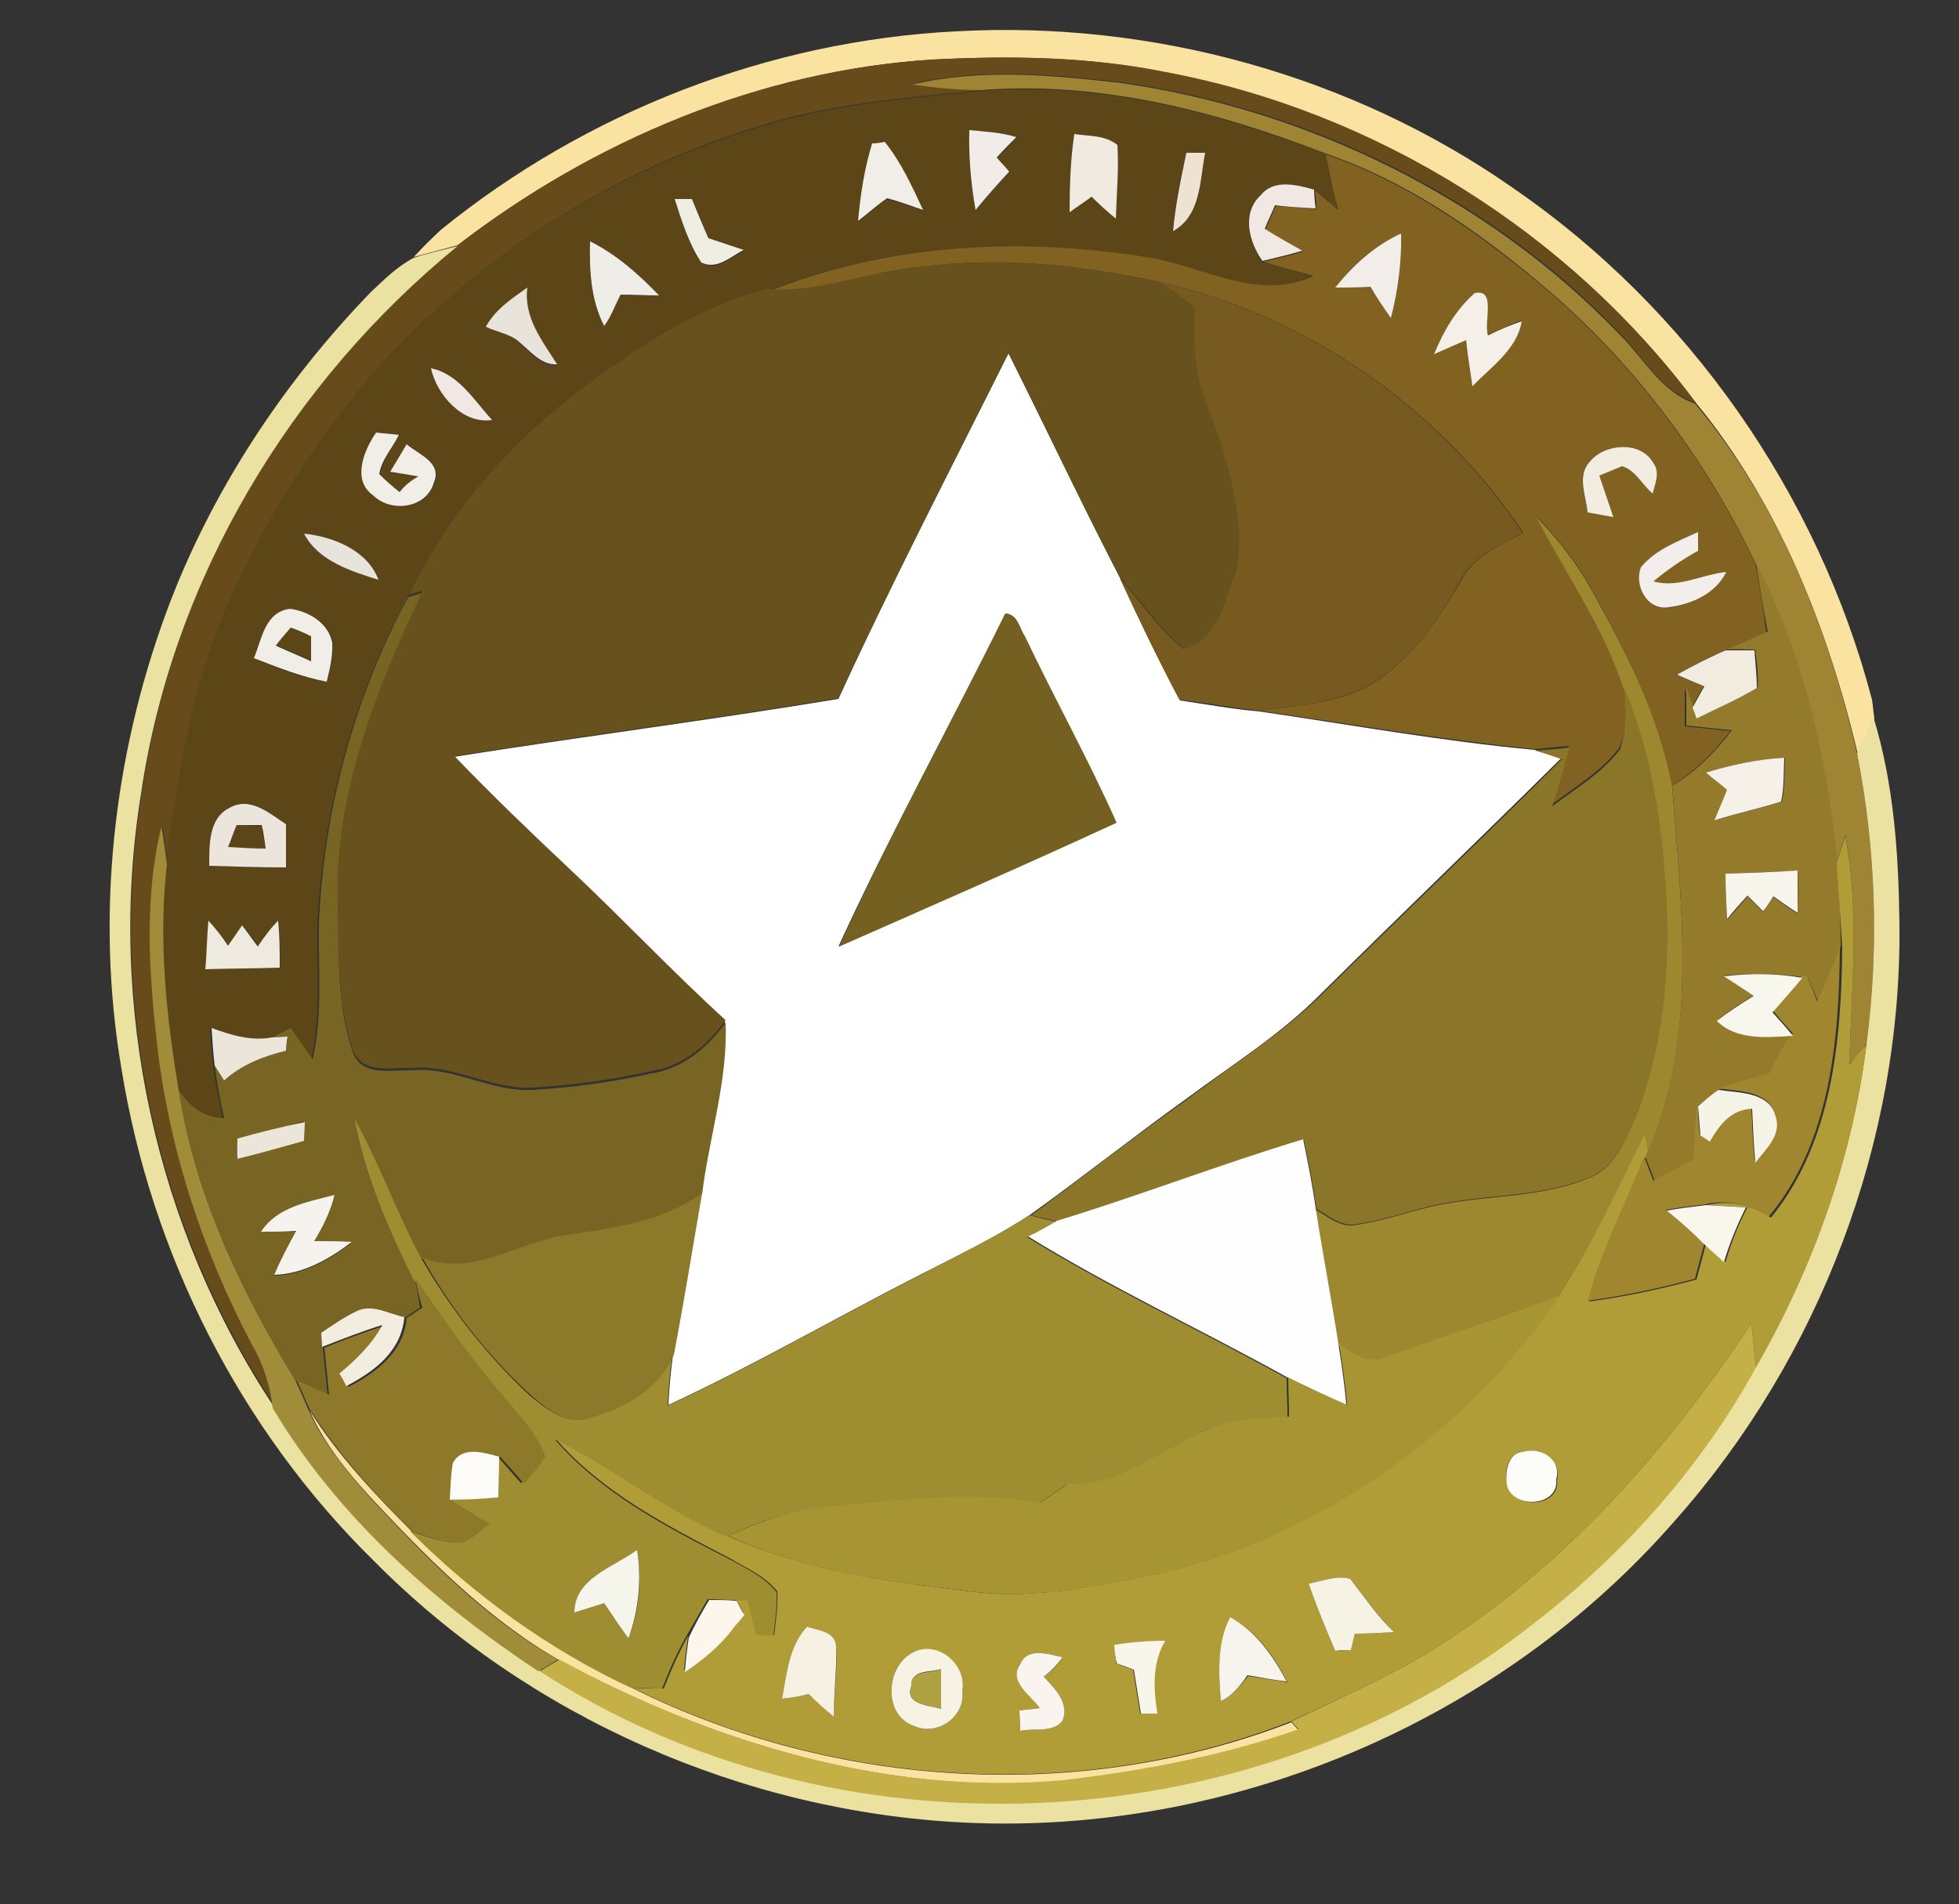 <?xml version="1.0" encoding="utf-8"?>
<!-- Generator: Adobe Illustrator 26.0.3, SVG Export Plug-In . SVG Version: 6.00 Build 0)  -->
<svg version="1.1" id="Layer_1" xmlns="http://www.w3.org/2000/svg" xmlns:xlink="http://www.w3.org/1999/xlink" x="0px" y="0px"
	 viewBox="0 0 250 243" style="enable-background:new 0 0 250 243;" xml:space="preserve">
<rect x="0" y="0" width="250" height="243" fill="#333333" stroke="none"/>
<style type="text/css">
	.st0{fill:#FFFFFF;}
	.st1{fill:#FAE2A0;}
	.st2{fill:#674B1B;}
	.st3{fill:#9F8533;}
	.st4{fill:#5C4618;}
	.st5{fill:#F2ECE8;}
	.st6{fill:#F1EAE1;}
	.st7{fill:#F1EDE7;}
	.st8{fill:#EEE2D3;}
	.st9{fill:#826221;}
	.st10{fill:#F1E8E3;}
	.st11{fill:#EFEEE2;}
	.st12{fill:#F3EDE9;}
	.st13{fill:#EBE1A1;}
	.st14{fill:#EFEDE7;}
	.st15{fill:#67511C;}
	.st16{fill:#775A1F;}
	.st17{fill:#E8E4DC;}
	.st18{fill:#F4F0E8;}
	.st19{fill:#F3ECE1;}
	.st20{fill:#9D872F;}
	.st21{fill:#F3EDEB;}
	.st22{fill:#947A2B;}
	.st23{fill:#786423;}
	.st24{fill:#746121;}
	.st25{fill:#F2ECE0;}
	.st26{fill:#8B7528;}
	.st27{fill:#F5F1E9;}
	.st28{fill:#ECE5DC;}
	.st29{fill:#A18C3A;}
	.st30{fill:#B19D37;}
	.st31{fill:#F7F5EC;}
	.st32{fill:#EFEAE0;}
	.st33{fill:#A0872F;}
	.st34{fill:#F7F7EE;}
	.st35{fill:#ECE5D9;}
	.st36{fill:#F6F3E7;}
	.st37{fill:#9F8D31;}
	.st38{fill:#FEFEFE;}
	.st39{fill:#8C792A;}
	.st40{fill:#F6F2ED;}
	.st41{fill:#F9F6EC;}
	.st42{fill:#8E792A;}
	.st43{fill:#A79534;}
	.st44{fill:#F3EDE0;}
	.st45{fill:#C4B047;}
	.st46{fill:#FDFBF7;}
	.st47{fill:#FCFCF8;}
	.st48{fill:#F6F5EB;}
	.st49{fill:#F6F3E4;}
	.st50{fill:#FCF6EC;}
	.st51{fill:#F6F4EC;}
	.st52{fill:#F6F1E2;}
	.st53{fill:#F8F6EB;}
	.st54{fill:#F9F5EE;}
	.st55{fill:#AFA243;}
</style>
<g id="_x23_ffffffff">
	<path class="st0" d="M107,89.2c6.8-14.9,14.4-29.5,21.7-44.1c4.8,9.6,9.4,19.3,14.3,28.8c2.4,5.2,4.9,10.4,7.6,15.5
		c3.4,0.5,6.7,1.1,10.1,1.4c11.7,1.7,23.3,3.8,35.1,4.9c1.1,0.3,2.3,0.7,3.4,1.1c-10.1,10-20.4,19.9-30.5,29.9
		c-5.2,5.3-11.5,9.2-17.4,13.6c-6.7,4.8-13.1,9.9-19.8,14.7c-4.4,2.9-9.2,5.2-13.9,7.6c-10.8,5.5-21.3,11.6-32.3,16.7
		c0.1-2.2,0.3-4.3,0.6-6.5c1.4-6.8,2.4-13.7,3.6-20.6c0.9-7.3,3.4-14.5,3-21.9c-6.8-6.2-13.1-12.9-19.8-19.2
		c-5-4.7-10-9.5-14.8-14.5C74.3,94,90.7,91.9,107,89.2 M128.3,78.3c-7,14.2-14.7,28.1-21.3,42.5c11.8-5.2,23.7-10.4,35.4-15.8
		c-3.6-8.1-7.9-15.8-11.7-23.8C130.1,80.2,129.9,78.4,128.3,78.3z"/>
</g>
<g id="_x23_fae2a0ff">
	<path class="st1" d="M56.3,29.3C74.8,14.3,98.1,5.2,122,4c25-1.4,50.5,5.6,71.1,20c22.4,15.4,38.9,39,45.8,65.3
		c0.1,0.6,0.2,1.8,0.3,2.4c-0.6,1.6-1.4,3.1-2.1,4.6c-3.8-16.1-10.1-32-20.6-44.8c-16.2-21.8-40.8-37.2-67.6-42.2
		C139,7.2,129,7.1,119,7.6C97,9,75.8,17.9,58.4,31.3c-1.9,0.5-3.8,1-5.6,1.5C53.9,31.6,55.1,30.4,56.3,29.3z"/>
	<path class="st1" d="M47.1,190.9c-3-3.3-5.8-6.8-7.6-10.9c3.6,5.7,8.3,10.7,13.1,15.5c8.2,8.1,17.7,15.1,28.2,20
		c25.8,12.8,57.1,14.7,84,4.3c0.2,0.2,0.6,0.7,0.9,1c-9.7,3.4-19.9,5.4-30.1,6.5c-22.4,1.9-44.6-4.9-64.2-15.4
		C62,206.5,54.4,198.7,47.1,190.9z"/>
</g>
<g id="_x23_674b1bff">
	<path class="st2" d="M58.4,31.3C75.8,17.9,97,9,119,7.6c10-0.5,20-0.4,29.8,1.6c26.7,5,51.3,20.4,67.6,42.2c-4.5-1.5-6.7-5.9-9.8-9
		c-16.7-17.4-39.6-28.5-63.4-31.9c-8.9-1-18-1.9-26.7,0.2c2.9,0.4,5.9,0.8,8.8,0.8c-8.7,0.9-17.5,1.5-26,3.9
		c-18.5,5.1-35.4,15.3-48.7,29c-9,9.8-16.3,21.1-21.6,33.3c-4.3,10.3-6,21.5-7.6,32.5c-0.2-1.6-0.4-3.2-0.7-4.8
		c-2.2,8.9-1.6,18.3-0.6,27.4c1.4,13.6,5.8,26.8,12.4,38.7c1.4,2.5,2.3,5.2,2.6,8c-15.1-22.8-21.4-51.3-17-78.3
		C22,73.9,37.1,48.8,58.4,31.3z"/>
</g>
<g id="_x23_9f8533ff">
	<path class="st3" d="M116.4,10.8c8.8-2.1,17.9-1.2,26.7-0.2c23.8,3.4,46.7,14.6,63.4,31.9c3.2,3.1,5.4,7.5,9.8,9
		C227,64.2,233.3,80.2,237,96.2c2.4,12.2,2.8,24.7,1.2,37c-0.7,0.9-1.4,1.8-2.2,2.6c0.3-9.7,1.3-19.5-0.5-29.2
		c-0.4,1.2-0.8,2.3-1.1,3.5c-1.3-13.2-4.2-26.5-10.4-38.3c-6.5-13.6-15.8-25.9-27.4-35.6c-8.2-6.9-17.2-13.1-27.4-16.6
		c-13.9-5.4-28.9-9.3-44-8.1C122.3,11.5,119.4,11.2,116.4,10.8z"/>
</g>
<g id="_x23_5c4618ff">
	<path class="st4" d="M125.3,11.6c15.1-1.2,30,2.7,44,8.1c0.5,2.3,0.9,4.6,1.4,7c-1-0.8-1.9-1.7-3-2.5c-2.2-0.6-5.1-1.4-6.8,0.7
		c-2.5,2.3-1.5,6,0.1,8.5c2.1,0.7,4.3,1.2,6.4,1.8c-7.1,3.4-14.3-1.4-21.4-2.4c-16.2-2.6-33.1-1.7-48.4,4.5
		c-8.8,2.2-16.4,7.4-23.6,12.8c-9.2,6.8-16.9,15.8-22,26.2c-7,12.8-10.8,27.2-11.5,41.7c-0.1,5.8,0.5,11.6-0.8,17.3
		c-0.9-1.4-1.9-2.7-2.8-4c-0.6,0.3-1.8,0.9-2.4,1.2c-2.7,0.5-5.2-0.3-7.7-1.2c0.1,1.6,0.2,3.2,0.4,4.8c0.3,2.2,0.8,4.4,1.2,6.7
		c-2.5,0.1-4.6-1.5-5.8-3.6c-1.6-9.5-2.5-19.2-1.5-28.8c1.6-11,3.2-22.2,7.6-32.5c5.2-12.2,12.6-23.5,21.6-33.3
		c13.3-13.7,30.3-23.9,48.7-29C107.7,13.1,116.5,12.5,125.3,11.6 M123.7,16.6c-0.1,3.4,0.2,6.8,0.9,10.2c1.4-1.7,2.8-3.4,4.3-4.9
		c-0.6-0.6-1.1-1.2-1.6-1.8c0.8-0.9,1.7-1.7,2.5-2.6C127.8,16.9,125.8,16.8,123.7,16.6 M137.1,17.1c-0.5,3.3-0.6,6.6-0.6,10
		c0.9-0.6,1.9-1.3,2.8-2c1,0.9,2,1.9,3.1,2.8c0.1-3.1,0.4-6.2,0.2-9.4C141,17.2,138.9,17.4,137.1,17.1 M111.3,18.3
		c-1,3.2-1.5,6.6-1.8,10c1.2-1,2.4-2,3.7-2.9c1.6,0.4,3.1,1,4.6,1.5c-1.5-3-2.8-6.1-4.9-8.7C112.5,18.2,111.7,18.2,111.3,18.3
		 M151.4,19.5c-0.8,3.3-1.5,6.6-1.7,10c3.6-2,3.4-6.5,4.1-10C153.2,19.5,152,19.5,151.4,19.5 M86.1,25.4c0.9,2.8,1.8,5.7,3.5,8.2
		c1.9,1,3.8-0.8,5.4-1.6c-1.5-0.5-3-1-4.5-1.5c-0.7-1.7-1.4-3.3-2.1-5C87.8,25.4,86.6,25.4,86.1,25.4 M75.3,30.8
		c-0.1,3.7,0.1,7.5,1.8,10.8c0.9-1.3,1.4-2.7,2.1-4c1.6,0.1,3.3,0.1,4.9,0.1C81.5,35,78.7,32.5,75.3,30.8 M62,41.7
		c1.4,0.7,3.1,0.9,4.2,2c1.5,1.2,2.7,3,4.9,2.9c-1.9-3-4.3-6-3.8-9.8C65.3,38.1,63.2,39.5,62,41.7 M55,47c0.8,3.3,4,7.3,7.8,6.6
		C60.5,51.1,58.5,47.7,55,47 M48,55.2c-1.6,2.3-3.1,6-0.3,8c2.3,2.3,6.9,1.7,7.8-1.7c0.9-2.5-2.1-3.5-3.5-4.8
		c-0.7,1.2-1.4,2.3-2.1,3.5c1.2,0.2,2.4,0.4,3.6,0.6c-1,0.5-1.8,1.2-2.4,2c-0.9-0.7-1.8-1.5-2.6-2.3c0.3-1.9,1.7-3.4,2.5-5
		C50.2,55.5,48.7,55.3,48,55.2 M38.8,68.1c1.8,3.5,5.9,4.8,9.5,5.9C46.9,70.2,42.6,68.5,38.8,68.1 M32.4,84c3,1.3,6.1,2.5,9.4,3
		c0.3-1.7,0.8-3.3,0.7-5c-0.5-2.5-3-4-5.4-4.3C33.9,78,33.4,81.6,32.4,84 M29.3,103.1c-2.7,1.4-2.6,4.8-2.6,7.4
		c3.2,0.1,6.5,0.2,9.8,0.2c0-1.8,0-3.7,0-5.5C34.4,103.8,31.9,101.5,29.3,103.1 M26.6,117.5c-0.2,2-0.2,4.1-0.3,6.2
		c3.1-0.1,6.3-0.2,9.5-0.2c0-2-0.1-4-0.2-6c-1,1-1.8,2.1-2.6,3.3c-0.7-0.9-1.3-1.8-2-2.7c-0.6,0.9-1.2,1.7-1.8,2.6
		C28.4,119.6,27.5,118.5,26.6,117.5z"/>
	<path class="st4" d="M37.1,80.1c0.9,0.3,1.7,0.7,2.6,1c0,0.8,0,2.4,0,3.2c-1.5-0.7-3-1.3-4.5-2C35.7,81.8,36.7,80.6,37.1,80.1z"/>
	<path class="st4" d="M30.2,105.3c1.1,0,2.2,0.1,3.2,0.1c0.1,0.8,0.4,2.3,0.5,3c-1.6-0.1-3.2-0.1-4.8-0.2
		C29.5,107.2,29.9,106.2,30.2,105.3z"/>
</g>
<g id="_x23_f2ece8ff">
	<path class="st5" d="M123.7,16.6c2,0.2,4.1,0.3,6,0.9c-0.9,0.9-1.7,1.7-2.5,2.6c0.5,0.6,1.1,1.2,1.6,1.8c-1.5,1.6-2.9,3.2-4.3,4.9
		C123.9,23.4,123.6,20,123.7,16.6z"/>
</g>
<g id="_x23_f1eae1ff">
	<path class="st6" d="M137.1,17.1c1.8,0.3,3.9,0.1,5.5,1.4c0.2,3.1-0.1,6.2-0.2,9.4c-1.1-0.9-2.1-1.8-3.1-2.8
		c-0.9,0.7-1.9,1.3-2.8,2C136.5,23.8,136.6,20.4,137.1,17.1z"/>
</g>
<g id="_x23_f1ede7ff">
	<path class="st7" d="M111.3,18.3c0.4,0,1.2-0.1,1.6-0.2c2.1,2.6,3.5,5.7,4.9,8.7c-1.5-0.5-3-1.1-4.6-1.5c-1.3,0.9-2.4,1.9-3.7,2.9
		C109.8,24.9,110.3,21.5,111.3,18.3z"/>
	<path class="st7" d="M48,55.2c0.7,0.1,2.2,0.2,2.9,0.3c-0.8,1.7-2.2,3.1-2.5,5c0.8,0.8,1.7,1.6,2.6,2.3c0.7-0.9,1.5-1.5,2.4-2
		c-1.2-0.2-2.4-0.4-3.6-0.6c0.7-1.2,1.4-2.3,2.1-3.5c1.5,1.3,4.5,2.3,3.5,4.8c-0.9,3.4-5.5,4-7.8,1.7C44.9,61.3,46.4,57.5,48,55.2z"
		/>
	<path class="st7" d="M32.4,84c1-2.4,1.4-5.9,4.6-6.3c2.4,0.3,4.9,1.8,5.4,4.3c0.1,1.7-0.3,3.3-0.7,5C38.5,86.4,35.5,85.2,32.4,84
		 M37.1,80.1c-0.5,0.6-1.5,1.7-1.9,2.3c1.5,0.7,3,1.3,4.5,2c0-0.8,0-2.4,0-3.2C38.9,80.8,38,80.4,37.1,80.1z"/>
</g>
<g id="_x23_eee2d3ff">
	<path class="st8" d="M151.4,19.5c0.6,0,1.8,0,2.4,0c-0.7,3.5-0.5,8-4.1,10C150,26.1,150.7,22.8,151.4,19.5z"/>
</g>
<g id="_x23_826221ff">
	<path class="st9" d="M169.2,19.7c10.2,3.5,19.2,9.8,27.4,16.6c11.6,9.7,20.9,22,27.4,35.6c0.6,2.9,1,5.8,1.4,8.8
		c-1.8,0.8-3.5,1.5-5.3,2.3c-2.1,0.9-4.1,2-6.2,3.1c1.2,0.5,2.3,1,3.5,1.5c-0.5,0.9-1,1.8-1.5,2.7c-0.2-0.6-0.7-1.8-0.9-2.4
		c0,1.6,0,3.2,0,4.8c1.9,0.2,3.9,0.4,5.8,0.6c-2.1,2.8-4.6,5.2-7.6,7.1C211.6,91.3,207.5,83,203,75c-1.9-3.4-4.3-6.4-7-9.2
		c3.8,7.3,8.7,14.1,11.4,22c0,2.6,0.4,5.3-0.8,7.7c-2.3,3-5.7,5-8.6,7.2c0.7-2.5,1.4-5,2.2-7.5c-1.5,0.1-2.9,0.3-4.4,0.4
		c-11.8-1.2-23.4-3.2-35.1-4.9c4.5-0.6,9.2-0.9,13.3-2.8c5.6-3,9.3-8.4,12.4-13.7c1.6-3.2,5-4.6,8-6.2c-10.7-16-27.7-27.8-46.4-32
		c-10.1-2.2-20.5-3.3-30.8-1.9c-6.6,0.6-12.8,3.3-19.4,3.2c15.3-6.2,32.2-7.1,48.4-4.5c7.1,1,14.2,5.8,21.4,2.4
		c-2.1-0.6-4.3-1.1-6.4-1.8c1.7-0.4,3.4-0.8,5.1-1.3c-1.6-0.9-3.2-1.9-4.8-2.8c0.3-0.8,1-2.2,1.3-3c1.7,0.1,3.5,0.2,5.2,0.4
		c0-0.6-0.1-1.8-0.2-2.4c1,0.8,2,1.7,3,2.5C170.1,24.4,169.7,22,169.2,19.7 M170.4,36.7c1.5,0,3,0,4.5-0.1c0.8,1.3,1.7,2.7,2.6,4
		c0.9-3.5,1.4-7.2,1.3-10.8C175.4,31.4,172.7,33.8,170.4,36.7 M188.2,37.4c-2.4,2.1-3.9,4.9-5.2,7.7c1.4-0.5,2.8-1.1,4.1-1.8
		c0.2,2,0.4,3.9,0.8,5.9c2.4-2.5,5.7-4.6,6.3-8.3c-1.5,0.5-2.9,1.2-4.3,1.8C189.3,41.1,190.9,36.8,188.2,37.4 M202.9,58.9
		c-1.7,1.8-0.6,4.3-0.3,6.5c1.1,0.2,2.2,0.4,3.3,0.6c-0.6-1.8-1.2-3.5-1.8-5.3c0.7-0.3,2.2-0.9,2.9-1.2c1.7,0.5,2.6,2.4,3.9,3.5
		c0.3-1.2,1-2.7,0.1-3.9C209.5,56.2,204.9,56.6,202.9,58.9 M209.4,72.4c-0.9,2.3,0.8,5.5,3.4,5.2c2.9-0.4,6-1.8,7.3-4.5
		c-3.1,0.3-6.1,2.1-9.3,1.2c1.8-1.5,3.7-2.8,5.7-3.9c0-0.6,0-1.8,0-2.4C214.1,69.1,211.2,70.2,209.4,72.4z"/>
</g>
<g id="_x23_f1e8e3ff">
	<path class="st10" d="M160.9,24.9c1.7-2.1,4.6-1.3,6.8-0.7c0,0.6,0.1,1.8,0.2,2.4c-1.8-0.1-3.5-0.2-5.2-0.4c-0.3,0.8-1,2.2-1.3,3
		c1.6,1,3.2,1.9,4.8,2.8c-1.7,0.5-3.4,0.9-5.1,1.3C159.4,30.9,158.4,27.2,160.9,24.9z"/>
	<path class="st10" d="M55,47c3.5,0.7,5.5,4.1,7.8,6.6C59,54.2,55.7,50.3,55,47z"/>
</g>
<g id="_x23_efeee2ff">
	<path class="st11" d="M86.1,25.4c0.6,0,1.7,0,2.2,0c0.7,1.7,1.4,3.4,2.1,5c1.5,0.5,3,1,4.5,1.5c-1.6,0.8-3.4,2.6-5.4,1.6
		C87.9,31.1,87,28.2,86.1,25.4z"/>
</g>
<g id="_x23_f3ede9ff">
	<path class="st12" d="M170.4,36.7c2.3-2.9,5.1-5.4,8.4-6.9c0.1,3.6-0.4,7.3-1.3,10.8c-0.9-1.3-1.8-2.6-2.6-4
		C173.4,36.7,171.9,36.7,170.4,36.7z"/>
</g>
<g id="_x23_ebe1a1ff">
	<path class="st13" d="M52.8,32.9c1.8-0.6,3.7-1,5.6-1.5C37.1,48.8,22,73.9,18,101.3c-4.4,27,1.9,55.6,17,78.3
		c8.2,13.9,20.6,24.8,33.9,33.6c37.5,24.4,89.9,22.1,125.4-5c12.1-9.1,22.5-20.5,29.8-33.8c7.3-12.7,12.3-26.7,14.1-41.2
		c1.6-12.3,1.2-24.8-1.2-37c0.7-1.5,1.4-3,2.1-4.6c2.6,8.5,3.2,17.5,3.3,26.4c0.3,27.7-10.2,55.2-28.5,75.9
		c-22.4,25.8-56.9,40.4-91,38.7c-28-1.4-55.4-13.4-75.2-33.4c-17.1-16.8-28.4-39.2-32.2-62.8c-3.3-19.4-1.1-39.7,5.7-58.2
		C26.8,63,36,49,47.3,37.3C49,35.7,50.7,34,52.8,32.9z"/>
</g>
<g id="_x23_efede7ff">
	<path class="st14" d="M75.3,30.8c3.4,1.7,6.2,4.2,8.8,6.9c-1.6,0-3.3-0.1-4.9-0.1c-0.7,1.3-1.2,2.8-2.1,4
		C75.4,38.3,75.2,34.5,75.3,30.8z"/>
</g>
<g id="_x23_67511cff">
	<path class="st15" d="M117.1,34.1c10.3-1.4,20.8-0.3,30.8,1.9c1.6,1,3.1,2.1,4.7,3.2c-0.1,3.8-0.2,7.6,1.1,11.2
		c2.6,7.1,5.5,14.8,4.2,22.5c-1.5,3.6-2.4,9.1-6.8,9.9c-3.1-2.5-5.4-6-8.1-9c-5-9.5-9.5-19.2-14.3-28.8
		c-7.3,14.7-14.8,29.2-21.7,44.1c-16.3,2.7-32.7,4.8-49,7.4c4.8,5,9.8,9.8,14.8,14.5c6.7,6.3,13,13,19.8,19.2
		c-2.3,3.2-5.5,5.9-9.5,6.5c-5,1.1-10,1.8-15.1,2.1c-5.3,0.3-10.1-3-15.4-2.5c-2.6-0.1-6.5,0.9-7.6-2.4c-2.1-6.1-1.7-12.8-1.9-19.2
		c-0.2-13.8,4.9-27,10.8-39.3c-0.4,0.1-1.3,0.4-1.7,0.5c5-10.3,12.7-19.3,22-26.2c7.1-5.4,14.8-10.5,23.6-12.8
		C104.3,37.4,110.5,34.7,117.1,34.1z"/>
</g>
<g id="_x23_775a1fff">
	<path class="st16" d="M147.9,36c18.8,4.2,35.8,16.1,46.4,32c-2.9,1.6-6.4,3-8,6.2c-3,5.4-6.8,10.7-12.4,13.7
		c-4.2,1.9-8.8,2.2-13.3,2.8c-3.4-0.4-6.7-1-10.1-1.4c-2.7-5.1-5.2-10.3-7.6-15.5c2.7,3,4.9,6.4,8.1,9c4.4-0.8,5.3-6.4,6.8-9.9
		c1.3-7.7-1.6-15.3-4.2-22.5c-1.3-3.6-1.2-7.5-1.1-11.2C151,38.1,149.5,37,147.9,36z"/>
</g>
<g id="_x23_e8e4dcff">
	<path class="st17" d="M62,41.7c1.2-2.2,3.3-3.6,5.3-5c-0.5,3.8,1.9,6.8,3.8,9.8c-2.1,0.1-3.4-1.7-4.9-2.9
		C65.1,42.6,63.4,42.4,62,41.7z"/>
	<path class="st17" d="M38.8,68.1c3.7,0.4,8.1,2.1,9.5,5.9C44.8,72.9,40.6,71.6,38.8,68.1z"/>
</g>
<g id="_x23_f4f0e8ff">
	<path class="st18" d="M188.2,37.4c2.8-0.6,1.1,3.7,1.7,5.4c1.4-0.7,2.8-1.3,4.3-1.8c-0.6,3.6-3.9,5.8-6.3,8.3
		c-0.3-2-0.6-3.9-0.8-5.9c-1.4,0.6-2.7,1.2-4.1,1.8C184.2,42.3,185.8,39.5,188.2,37.4z"/>
</g>
<g id="_x23_f3ece1ff">
	<path class="st19" d="M202.9,58.9c1.9-2.3,6.5-2.7,8.1,0.2c0.9,1.2,0.2,2.7-0.1,3.9c-1.3-1.1-2.2-3-3.9-3.5
		c-0.7,0.3-2.2,0.9-2.9,1.2c0.6,1.8,1.2,3.5,1.8,5.3c-1.1-0.2-2.2-0.4-3.3-0.6C202.4,63.3,201.2,60.7,202.9,58.9z"/>
</g>
<g id="_x23_9d872fff">
	<path class="st20" d="M196,65.9c2.7,2.8,5.1,5.8,7,9.2c4.5,8,8.7,16.3,10.4,25.4c1.2,15.5,3.3,31.9-3.1,46.6
		c-0.1-0.5-0.3-1.6-0.4-2.1c-3.5,6.9-6.6,13.9-10.8,20.4c-7.2,3-14.7,5.1-22.1,7.9c-2.3,1.1-4.4-0.4-6.2-1.6
		c-0.9-5.8-2-11.5-2.9-17.3c1.6,0.9,3.3,2.4,5.3,1.9c4.1-0.6,7.9-2.2,12-2.8c6-1,12.2-0.8,17.9-3.3c3.2-1.4,4.5-5.1,5.8-8.1
		c4.4-11.7,4.5-24.6,2.8-36.8c-0.7-6-2.2-11.8-4.5-17.4C204.6,80,199.8,73.2,196,65.9z"/>
</g>
<g id="_x23_f3edebff">
	<path class="st21" d="M209.4,72.4c1.9-2.3,4.7-3.3,7.3-4.5c0,0.6,0,1.8,0,2.4c-2,1.1-3.9,2.4-5.7,3.9c3.2,0.9,6.2-0.9,9.3-1.2
		c-1.4,2.8-4.4,4.1-7.3,4.5C210.2,78,208.5,74.7,209.4,72.4z"/>
</g>
<g id="_x23_947a2bff">
	<path class="st22" d="M224.1,71.9c6.2,11.8,9.1,25.1,10.4,38.3c0.2,3.5,0.4,7,0.4,10.6c-0.9,2.4-1.9,4.7-2.9,7c-0.4-1-0.9-2-1.3-3
		l-0.6-0.1c-3.3-0.5-6.7-0.5-10-0.2c1.3,0.8,2.6,1.6,3.9,2.4c-1.6,1-3.2,2-4.7,3.2c2.5,2.5,6.5,2.1,9.7,1.9c-1.3,1.5-2.3,3.2-3,5.1
		c-2.2,0.6-4.4,1.2-6.6,1.9c-0.9,0.7-1.8,1.4-2.6,2.1c-0.4,2.3-0.4,4.7-0.5,7c-1.7,0.9-3.4,1.8-5.1,2.7c-0.4-1.1-0.8-2.1-1.2-3.1
		l0.3-0.8c6.4-14.7,4.3-31.1,3.1-46.6c3-1.8,5.5-4.3,7.6-7.1c-1.9-0.2-3.9-0.4-5.8-0.6c0-1.6,0-3.2,0-4.8c0.2,0.6,0.7,1.8,0.9,2.4
		c0.1,0.4,0.4,1.1,0.5,1.4c2.6-1.3,5.2-2.4,7.7-3.9c0.1-1.6-0.1-3.2-0.3-4.8c-1.2,0-2.5-0.1-3.7,0c1.8-0.8,3.5-1.5,5.3-2.3
		C225,77.8,224.6,74.8,224.1,71.9 M217.7,98.6c0.9,0.8,1.8,1.5,2.8,2.2c-0.6,1.3-1.1,2.6-1.6,3.9c2.8-0.9,5.7-1.5,8.5-2.4
		c0.4-1.8,0.3-3.8,0.4-5.6C224.4,96.9,221,97.6,217.7,98.6 M220.2,111.5c0,1.9,0.1,3.9,0.2,5.9c0.9-1,1.8-2,2.6-3
		c0.7,0.7,1.3,1.3,2,2c0.3-0.5,0.9-1.4,1.3-1.9c1,0.7,2,1.4,3.1,2.1c0-1.8,0.1-3.6,0-5.4C226.3,111.2,223.3,111.4,220.2,111.5z"/>
</g>
<g id="_x23_786423ff">
	<path class="st23" d="M52.1,76.2c0.4-0.1,1.3-0.4,1.7-0.5C48,88,42.8,101.1,43.1,115c0.2,6.4-0.2,13.1,1.9,19.2
		c1.1,3.3,5,2.3,7.6,2.4c5.3-0.5,10.1,2.8,15.4,2.5c5.1-0.3,10.2-1,15.1-2.1c4-0.6,7.2-3.3,9.5-6.5c0.3,7.4-2.1,14.6-3,21.9
		c-5.1,3.6-11.2,4.4-17.2,5.3c-6.3,0.8-12.2,5.5-18.7,2.9c-3.1-5.8-5.3-12.1-8.5-17.8c1.3,7.2,4.3,13.9,7.7,20.3
		c0.3,1.2,0.5,2.5,0.7,3.8c-0.7,0.4-1.3,0.9-2,1.3c-2-0.4-4.2-1.9-6.2-0.7c-1.6,0.7-2.9,1.7-4.3,2.7c0,0.4,0.1,1.3,0.1,1.8
		c0.2,2,0.4,4,0.6,6c-1.4-0.6-2.8-1.1-4.1-1.8c-6.9-11.5-13-23.8-14.9-37.1c1.3,2.1,3.3,3.6,5.8,3.6c-0.5-2.2-0.9-4.4-1.2-6.7
		c0.4,0.6,0.8,1.3,1.2,1.9c2.2-2,5-3.1,7.9-3.8c0-0.5,0.2-1.4,0.2-1.8c-0.5,0-1.5,0.1-2,0.1c0.6-0.3,1.8-0.9,2.4-1.2
		c0.9,1.3,1.9,2.7,2.8,4c1.3-5.7,0.7-11.5,0.8-17.3C41.3,103.4,45.2,89,52.1,76.2 M30.3,145.3c0,0.6-0.1,1.9-0.1,2.5
		c2.8-0.7,5.7-1.5,8.5-2.3c0-0.6,0.1-1.8,0.1-2.4C36,143.9,33.1,144.6,30.3,145.3 M33.3,157.2c1.5,0,3,0,4.5,0c-1,1.8-2,3.7-2.8,5.6
		c3.7-0.1,7-2,9.9-4.2c-1.6-0.1-3.2-0.1-4.8-0.1c1.1-1.9,2.1-3.8,2.6-5.9C39.4,153.3,35.5,154,33.3,157.2z"/>
</g>
<g id="_x23_746121ff">
	<path class="st24" d="M128.3,78.3c1.6,0.1,1.8,1.9,2.5,2.9c3.8,8,8.1,15.7,11.7,23.8c-11.7,5.4-23.6,10.6-35.4,15.8
		C113.6,106.4,121.3,92.5,128.3,78.3z"/>
</g>
<g id="_x23_f2ece0ff">
	<path class="st25" d="M220.2,83c1.2,0,2.5,0,3.7,0c0.1,1.6,0.3,3.2,0.3,4.8c-2.5,1.5-5.1,2.6-7.7,3.9c-0.1-0.4-0.4-1.1-0.5-1.4
		c0.5-0.9,1-1.8,1.5-2.7c-1.2-0.5-2.4-1-3.5-1.5C216,85,218.1,83.9,220.2,83z"/>
</g>
<g id="_x23_8b7528ff">
	<path class="st26" d="M207.3,87.8c2.3,5.5,3.7,11.4,4.5,17.4c1.6,12.2,1.6,25.1-2.8,36.8c-1.3,3-2.6,6.6-5.8,8.1
		c-5.6,2.5-11.9,2.3-17.9,3.3c-4.1,0.6-7.9,2.2-12,2.8c-2,0.5-3.7-1-5.3-1.9c-0.4-3-1-5.9-1.6-8.8c-10.6,3.2-20.8,7.2-31.4,10.4
		c-1.1-0.3-2.3-0.5-3.4-0.8c6.6-4.9,13.1-10,19.8-14.7c5.8-4.5,12.2-8.4,17.4-13.6c10.1-10,20.4-19.8,30.5-29.9
		c-1.1-0.4-2.3-0.8-3.4-1.1c1.5-0.1,2.9-0.2,4.4-0.4c-0.7,2.5-1.4,5-2.2,7.5c3-2.3,6.3-4.2,8.6-7.2
		C207.7,93.1,207.4,90.4,207.3,87.8z"/>
</g>
<g id="_x23_f5f1e9ff">
	<path class="st27" d="M217.7,98.6c3.3-1,6.6-1.7,10-1.9c-0.1,1.9,0,3.8-0.4,5.6c-2.8,0.9-5.7,1.5-8.5,2.4c0.5-1.3,1.1-2.6,1.6-3.9
		C219.6,100.1,218.6,99.4,217.7,98.6z"/>
</g>
<g id="_x23_ece5dcff">
	<path class="st28" d="M29.3,103.1c2.6-1.5,5.1,0.7,7.2,2.1c0,1.8,0,3.7,0,5.5c-3.3,0-6.5-0.1-9.8-0.2
		C26.7,107.9,26.6,104.4,29.3,103.1 M30.2,105.3c-0.4,0.9-0.7,1.9-1.1,2.8c1.6,0.1,3.2,0.2,4.8,0.2c-0.1-0.8-0.3-2.3-0.5-3
		C32.4,105.3,31.3,105.3,30.2,105.3z"/>
</g>
<g id="_x23_a18c3aff">
	<path class="st29" d="M20,132.9c-1-9.1-1.6-18.4,0.6-27.4c0.3,1.6,0.5,3.2,0.7,4.8c-1.1,9.6-0.1,19.3,1.5,28.8
		c2,13.4,8,25.7,14.9,37.1c0.6,1.2,1.1,2.5,1.7,3.8c1.8,4.1,4.7,7.6,7.6,10.9c7.3,7.8,14.8,15.6,24.2,20.9c-0.6,0.4-1.8,1.1-2.5,1.5
		c-13.3-8.8-25.7-19.8-33.9-33.6c-0.3-2.8-1.2-5.6-2.6-8C25.8,159.6,21.5,146.4,20,132.9z"/>
</g>
<g id="_x23_b19d37ff">
	<path class="st30" d="M234.4,110.2c0.3-1.2,0.7-2.3,1.1-3.5c1.8,9.6,0.8,19.4,0.5,29.2c0.7-0.9,1.4-1.8,2.2-2.6
		c-1.8,14.5-6.8,28.5-14.1,41.2c-0.2-1.9-0.4-3.7-0.6-5.6c-11.2,16.9-25.1,32.5-42.7,42.9c-5.2,2.9-10.7,5.4-16.1,7.9
		c-26.9,10.5-58.2,8.5-84-4.3c1.3,0.1,2.7,0.1,4,0.1c0.9-2.3,1.9-4.5,3.1-6.7c-0.2,1.5-0.4,2.9-0.5,4.4c2.5-1.6,4.7-3.5,6.4-5.9
		c0.3-0.3,0.9-1,1.2-1.4c-0.2-0.4-0.8-1.4-1-1.8c0.4,0,1.2,0.1,1.6,0.1c0.4,1.4,0.8,2.9,1.1,4.4c0.6,0,1.7,0,2.2,0.1
		c0.2-1.9,0.5-3.7,0.4-5.6c-1.6-2-4-3-6.2-4.3c-7.9-4.1-16.1-8.3-22.1-15.2c7.5,3.8,14.1,9.1,21.9,12.4c10,4.5,21,5.9,31.8,7.2
		c7.9,0.9,15.7-0.9,23.4-2.4c20.7-4.9,39.2-18.1,51.1-35.6c4.2-6.5,7.3-13.5,10.8-20.4c0.1,0.5,0.3,1.6,0.4,2.1l-0.3,0.8
		c-2.4,6.1-5.6,12-7.2,18.4c4.6-0.6,9.2-1.6,13.7-2.8c0.4-1.5,0.8-3,1.2-4.5c0.8,0.8,1.6,1.5,2.5,2.3c0.7-2.4,1.6-4.8,2.8-7
		c-1.7-0.1-3.4-0.2-5.1-0.3c2.8-0.7,5.7,0,8.1,1.6c7.8-9.5,9-22.7,9.1-34.5C234.9,117.3,234.6,113.8,234.4,110.2 M194.3,185.3
		c-2.1,0.2-2.3,2.7-1.9,4.3c0.7,3.1,6.7,2.8,6.3-0.7C199.3,186.3,196.6,184.6,194.3,185.3 M167,202.1c1,2.9,2.2,5.8,3.4,8.6
		c0.5,0,1.5-0.1,2-0.1c0.1-0.5,0.4-1.6,0.5-2.1c1.7,0,3.3-0.1,5-0.2c-2.1-2.1-3.8-4.5-5.6-6.8C170.6,201,168.8,201.8,167,202.1
		 M155.8,217.1c1.5-0.7,2.5-2,3.5-3.2c1.7,0.3,3.3,0.5,5,0.8c-1.7-3.3-3.9-6.5-7.2-8.2C155.3,209.7,155.5,213.6,155.8,217.1
		 M99.8,216.8c1.1-0.1,2.3-0.3,3.4-0.6c1.1,1,2.1,2,3.2,2.9c0-3,0.5-5.9,0.3-8.9c0-2-2.3-2.1-3.7-2.6
		C100.7,210,100.4,213.6,99.8,216.8 M142.2,209.9c0.1,0.6,0.2,1.8,0.2,2.4c0.5,0.2,1.6,0.6,2.2,0.8c0.3,1.9,0.6,3.7,0.9,5.6
		c0.5,0,1.6,0,2.1,0c-0.5-3.2-0.6-6.5,1-9.3C146.5,209.5,144.3,209.7,142.2,209.9 M116.3,211c-3.3,1.9-3.6,8,0.4,9.3
		c2.9,1.3,6.5-1.2,6.1-4.4C123.5,212.4,119.4,209.2,116.3,211 M130.2,212.4c-1.6,2.2,1.4,3.9,2.5,5.6c-0.7,0.1-2,0.2-2.6,0.3
		c0,0.6,0.1,2,0.1,2.6c1.8-0.4,4.2,0.3,5.4-1.3c0.9-2.3-1-4.1-2.4-5.6c1-0.7,1.8-1.5,2.4-2.5C133.9,211.1,131.2,210.2,130.2,212.4z"
		/>
</g>
<g id="_x23_f7f5ecff">
	<path class="st31" d="M220.2,111.5c3.1-0.1,6.2-0.2,9.2-0.4c0,1.8,0,3.6,0,5.4c-1.1-0.7-2.1-1.4-3.1-2.1c-0.3,0.5-0.9,1.4-1.3,1.9
		c-0.7-0.7-1.3-1.3-2-2c-0.9,1-1.8,2-2.6,3C220.3,115.4,220.2,113.4,220.2,111.5z"/>
</g>
<g id="_x23_efeae0ff">
	<path class="st32" d="M26.6,117.5c0.9,1,1.8,2.1,2.5,3.2c0.6-0.9,1.2-1.7,1.8-2.6c0.7,0.9,1.3,1.8,2,2.7c0.8-1.2,1.6-2.3,2.6-3.3
		c0.2,2,0.2,4,0.2,6c-3.2,0.1-6.3,0.1-9.5,0.2C26.4,121.6,26.4,119.5,26.6,117.5z"/>
</g>
<g id="_x23_a0872fff">
	<path class="st33" d="M231.9,127.8c1-2.3,2.1-4.7,2.9-7c-0.1,11.9-1.2,25-9.1,34.5c-2.4-1.5-5.2-2.3-8.1-1.6
		c-1.7,0.2-3.3,0.4-5,0.7c1.6,1.4,3.3,2.8,4.9,4.3c-0.4,1.5-0.8,3-1.2,4.5c-4.5,1.2-9.1,2.2-13.7,2.8c1.7-6.4,4.8-12.3,7.2-18.4
		c0.4,1,0.8,2.1,1.2,3.1c1.7-0.9,3.4-1.8,5.1-2.7c0.1-2.3,0.2-4.7,0.5-7c0.1,1.2,0.2,2.5,0.3,3.7c0.3,0.2,0.9,0.6,1.2,0.8
		c1.2-2.1,2.7-4.2,5.4-4.2c0.1,2.3,0.2,4.6,0.4,6.9c1.4-1.7,3.4-3.5,2.6-5.9c-0.8-3.2-4.7-3-7.3-3.4c2.2-0.7,4.4-1.3,6.6-1.9
		c0.8-1.8,1.7-3.6,3-5.1c-0.9-1-1.8-2-2.6-3c1.3-1.4,2.6-2.9,3.8-4.4l0.6,0.1C231.1,125.8,231.5,126.8,231.9,127.8z"/>
</g>
<g id="_x23_f7f7eeff">
	<path class="st34" d="M220,124.6c3.3-0.4,6.7-0.4,10,0.2c-1.2,1.5-2.5,2.9-3.8,4.4c0.9,1,1.8,2,2.6,3c-3.3,0.2-7.2,0.6-9.7-1.9
		c1.5-1.2,3.1-2.2,4.7-3.2C222.5,126.2,221.2,125.4,220,124.6z"/>
</g>
<g id="_x23_ece5d9ff">
	<path class="st35" d="M27,131.2c2.5,0.9,5,1.7,7.7,1.2c0.5,0,1.5-0.1,2-0.1c-0.1,0.5-0.2,1.4-0.2,1.8c-2.9,0.7-5.7,1.8-7.9,3.8
		c-0.4-0.6-0.8-1.3-1.2-1.9C27.2,134.4,27.1,132.8,27,131.2z"/>
	<path class="st35" d="M30.3,145.3c2.9-0.8,5.7-1.5,8.6-2.1c0,0.6-0.1,1.8-0.1,2.4c-2.8,0.8-5.7,1.6-8.5,2.3
		C30.2,147.2,30.3,146,30.3,145.3z"/>
</g>
<g id="_x23_f6f3e7ff">
	<path class="st36" d="M219.3,139.1c2.6,0.4,6.5,0.2,7.3,3.4c0.8,2.4-1.3,4.2-2.6,5.9c-0.2-2.3-0.3-4.6-0.4-6.9
		c-2.7,0.1-4.2,2.1-5.4,4.2c-0.3-0.2-0.9-0.6-1.2-0.8c-0.1-1.2-0.2-2.5-0.3-3.7C217.6,140.4,218.4,139.7,219.3,139.1z"/>
</g>
<g id="_x23_9f8d31ff">
	<path class="st37" d="M45.2,142.7c3.2,5.7,5.4,12,8.5,17.8c3.8,6.6,8.5,12.6,14,17.7c1.9,1.5,4.2,3.4,6.8,2.9
		c4.6-1.1,9.4-3.6,11.3-8.2c-0.3,2.1-0.5,4.3-0.6,6.5c11-5.1,21.5-11.2,32.3-16.7c4.7-2.5,9.4-4.7,13.9-7.6c1.1,0.3,2.3,0.6,3.4,0.8
		c-1.2,0.7-2.4,1.3-3.7,2c10.7,6.6,22.1,11.9,33.1,18c0,1.7,0.1,3.4,0.1,5c-3.6,0.1-7.5,0.1-10.8,1.8c-5.7,2.5-10.8,7-17.4,6.8
		c-1.2,0.8-2.4,1.6-3.6,2.4c-9.4-1.7-18.8-0.2-28.2,0.6c-4.1,0.4-7.9,1.9-11.6,3.6c-7.8-3.3-14.4-8.7-21.9-12.4
		c6,6.9,14.1,11.1,22.1,15.2c2.2,1.2,4.6,2.3,6.2,4.3c0.1,1.9-0.2,3.7-0.4,5.6c-0.6,0-1.7-0.1-2.2-0.1c-0.4-1.5-0.7-2.9-1.1-4.4
		c-0.4,0-1.2-0.1-1.6-0.1c-1.2,0-2.3-0.1-3.5-0.1c-0.9,1.6-1.8,3.1-2.7,4.7c-1.2,2.1-2.2,4.4-3.1,6.7c-1.3,0-2.7-0.1-4-0.1
		c-10.5-4.9-20-11.8-28.2-20c2,0.6,4.1,1.6,6.3,1.4c1.3-0.5,2.3-1.6,3.5-2.4c-1.6-1-3.3-2-4.9-3c2-0.1,4.1-0.1,6.2-0.3
		c0-1.7,0.1-3.5,0.1-5.2c1,1.1,2,2.3,3,3.4c1-1.1,2-2.3,2.7-3.5c-1.1-3.1-3.5-5.4-5.5-7.9c-4.1-4.7-7.6-9.8-11.1-14.9
		C49.5,156.6,46.5,149.9,45.2,142.7 M73.3,205.8c1.2-0.4,2.5-0.8,3.8-1.2c1,1.5,2,3,3.1,4.5c1.4-3.6,1.7-7.5,1.1-11.3
		C78.4,200.1,73.3,201.5,73.3,205.8z"/>
</g>
<g id="_x23_fefefeff">
	<path class="st38" d="M134.9,155.8c10.5-3.2,20.8-7.2,31.4-10.4c0.6,2.9,1.2,5.9,1.6,8.8c0.9,5.8,2,11.5,2.9,17.3
		c0.4,2.6,0.8,5.2,1,7.8c-2.5-1.1-5-2.3-7.5-3.5c-11-6.1-22.4-11.4-33.1-18C132.5,157.2,133.7,156.5,134.9,155.8z"/>
</g>
<g id="_x23_8c792aff">
	<path class="st39" d="M72.4,157.6c6-0.9,12.1-1.7,17.2-5.3c-1.2,6.9-2.3,13.8-3.6,20.6c-2,4.6-6.7,7.1-11.3,8.2
		c-2.6,0.6-4.9-1.3-6.8-2.9c-5.6-5.1-10.3-11.1-14-17.7C60.2,163.1,66.2,158.4,72.4,157.6z"/>
</g>
<g id="_x23_f6f2edff">
	<path class="st40" d="M33.3,157.2c2.1-3.2,6-3.8,9.4-4.7c-0.5,2.1-1.5,4.1-2.6,5.9c1.6,0,3.2,0,4.8,0.1c-2.9,2.2-6.2,4.1-9.9,4.2
		c0.8-1.9,1.8-3.8,2.8-5.6C36.3,157.2,34.8,157.2,33.3,157.2z"/>
</g>
<g id="_x23_f9f6ecff">
	<path class="st41" d="M212.7,154.5c1.7-0.3,3.3-0.5,5-0.7c1.7,0.1,3.4,0.2,5.1,0.3c-1.1,2.2-2.1,4.6-2.8,7
		c-0.8-0.8-1.7-1.5-2.5-2.3C216,157.3,214.4,155.9,212.7,154.5z"/>
</g>
<g id="_x23_8e792aff">
	<path class="st42" d="M53,163.1c3.5,5.1,7,10.2,11.1,14.9c2,2.5,4.4,4.8,5.5,7.9c-0.8,1.3-1.8,2.4-2.7,3.5c-1-1.2-2-2.3-3-3.4
		c-1.9-0.6-4.7-1.4-5.9,0.8c-0.3,1.5-0.3,3.1-0.4,4.7c1.6,1,3.3,2,4.9,3c-1.1,0.8-2.2,1.9-3.5,2.4c-2.2,0.2-4.3-0.8-6.3-1.4
		c-4.8-4.7-9.4-9.8-13.1-15.5c-0.6-1.2-1.1-2.5-1.7-3.8c1.4,0.6,2.7,1.2,4.1,1.8c-0.2-2-0.4-4-0.6-6c2.5-1,5.1-2,7.7-2.8
		c-1.4,2.4-3.4,4.4-5.5,6.2c0.2,0.4,0.6,1.2,0.9,1.6c3.6-1.9,7-4.4,7.4-8.8c0.7-0.4,1.3-0.9,2-1.3C53.5,165.6,53.2,164.3,53,163.1z"
		/>
</g>
<g id="_x23_a79534ff">
	<path class="st43" d="M177.1,173.1c7.3-2.7,14.8-4.9,22.1-7.9c-11.9,17.5-30.4,30.7-51.1,35.6c-7.7,1.5-15.5,3.3-23.4,2.4
		c-10.8-1.3-21.8-2.6-31.8-7.2c3.7-1.6,7.5-3.2,11.6-3.6c9.4-0.8,18.8-2.3,28.2-0.6c1.2-0.8,2.4-1.6,3.6-2.4
		c6.6,0.2,11.7-4.4,17.4-6.8c3.3-1.7,7.2-1.6,10.8-1.8c0-1.7-0.1-3.4-0.1-5c2.5,1.3,5,2.4,7.5,3.5c-0.2-2.6-0.6-5.2-1-7.8
		C172.7,172.8,174.8,174.3,177.1,173.1z"/>
</g>
<g id="_x23_f3ede0ff">
	<path class="st44" d="M45.4,167.4c2-1.1,4.2,0.3,6.2,0.7c-0.4,4.4-3.8,6.9-7.4,8.8c-0.2-0.4-0.6-1.2-0.9-1.6
		c2.2-1.8,4.2-3.8,5.5-6.2c-2.6,0.8-5.1,1.8-7.7,2.8c0-0.5-0.1-1.4-0.1-1.8C42.5,169.1,43.9,168.1,45.4,167.4z"/>
</g>
<g id="_x23_c4b047ff">
	<path class="st45" d="M180.8,211.8c17.6-10.4,31.5-26,42.7-42.9c0.2,1.9,0.4,3.7,0.6,5.6c-7.3,13.3-17.7,24.7-29.8,33.8
		c-35.5,27.1-87.9,29.4-125.4,5c0.6-0.4,1.8-1.1,2.5-1.5c19.5,10.6,41.8,17.4,64.2,15.4c10.2-1.2,20.4-3.1,30.1-6.5
		c-0.2-0.2-0.6-0.7-0.9-1C170.1,217.2,175.6,214.7,180.8,211.8z"/>
</g>
<g id="_x23_fdfbf7ff">
	<path class="st46" d="M57.8,186.7c1.2-2.2,4-1.3,5.9-0.8c0,1.7-0.1,3.4-0.1,5.2c-2,0.2-4.1,0.3-6.2,0.3
		C57.5,189.9,57.5,188.3,57.8,186.7z"/>
</g>
<g id="_x23_fcfcf8ff">
	<path class="st47" d="M194.3,185.3c2.3-0.7,5,0.9,4.3,3.5c0.4,3.5-5.6,3.9-6.3,0.7C192.1,188,192.3,185.5,194.3,185.3z"/>
</g>
<g id="_x23_f6f5ebff">
	<path class="st48" d="M73.3,205.8c0-4.4,5.1-5.8,8-8c0.6,3.8,0.2,7.7-1.1,11.3c-1.1-1.5-2.1-3-3.1-4.5
		C75.8,205,74.6,205.4,73.3,205.8z"/>
</g>
<g id="_x23_f6f3e4ff">
	<path class="st49" d="M167,202.1c1.8-0.3,3.6-1.1,5.3-0.6c1.8,2.3,3.5,4.8,5.6,6.8c-1.7,0.1-3.3,0.2-5,0.2
		c-0.1,0.5-0.4,1.6-0.5,2.1c-0.5,0-1.5,0-2,0.1C169.2,207.9,168,205,167,202.1z"/>
	<path class="st49" d="M116.3,211c3.2-1.9,7.2,1.4,6.5,4.9c0.4,3.2-3.2,5.7-6.1,4.4C112.7,219,113,212.9,116.3,211 M116.3,215.2
		c-0.9,2.4,2.3,2.4,3.8,2.9c0-1.7,0-3.4,0-5.1C118.8,213.5,116.2,213,116.3,215.2z"/>
</g>
<g id="_x23_fcf6ecff">
	<path class="st50" d="M90.5,204.2c1.2,0,2.3,0,3.5,0.1c0.2,0.4,0.7,1.4,1,1.8c-0.3,0.4-0.9,1.1-1.2,1.4c-1.7,2.4-4,4.3-6.4,5.9
		c0.1-1.5,0.3-3,0.5-4.4C88.7,207.3,89.6,205.7,90.5,204.2z"/>
</g>
<g id="_x23_f6f4ecff">
	<path class="st51" d="M155.8,217.1c-0.3-3.6-0.5-7.5,1.2-10.7c3.3,1.8,5.5,5,7.2,8.2c-1.7-0.2-3.3-0.5-5-0.8
		C158.3,215.1,157.3,216.4,155.8,217.1z"/>
</g>
<g id="_x23_f6f1e2ff">
	<path class="st52" d="M99.8,216.8c0.6-3.2,0.9-6.8,3.2-9.2c1.4,0.5,3.7,0.6,3.7,2.6c0.1,3-0.3,5.9-0.3,8.9
		c-1.1-0.9-2.2-1.9-3.2-2.9C102.1,216.5,100.9,216.7,99.8,216.8z"/>
</g>
<g id="_x23_f8f6ebff">
	<path class="st53" d="M142.2,209.9c2.1-0.3,4.3-0.5,6.5-0.5c-1.7,2.9-1.5,6.2-1,9.3c-0.5,0-1.6,0-2.1,0c-0.3-1.9-0.6-3.7-0.9-5.6
		c-0.5-0.2-1.6-0.6-2.2-0.8C142.4,211.8,142.2,210.6,142.2,209.9z"/>
</g>
<g id="_x23_f9f5eeff">
	<path class="st54" d="M130.2,212.4c0.9-2.2,3.6-1.3,5.4-0.9c-0.7,1-1.5,1.8-2.4,2.5c1.4,1.5,3.3,3.3,2.4,5.6
		c-1.2,1.6-3.6,0.9-5.4,1.3c0-0.7-0.1-2-0.1-2.6c0.6-0.1,2-0.2,2.6-0.3C131.6,216.4,128.6,214.6,130.2,212.4z"/>
</g>
<g id="_x23_afa243ff">
	<path class="st55" d="M116.3,215.2c-0.2-2.1,2.5-1.6,3.8-2.2c0,1.7,0,3.4,0,5.1C118.7,217.6,115.4,217.6,116.3,215.2z"/>
</g>
</svg>

